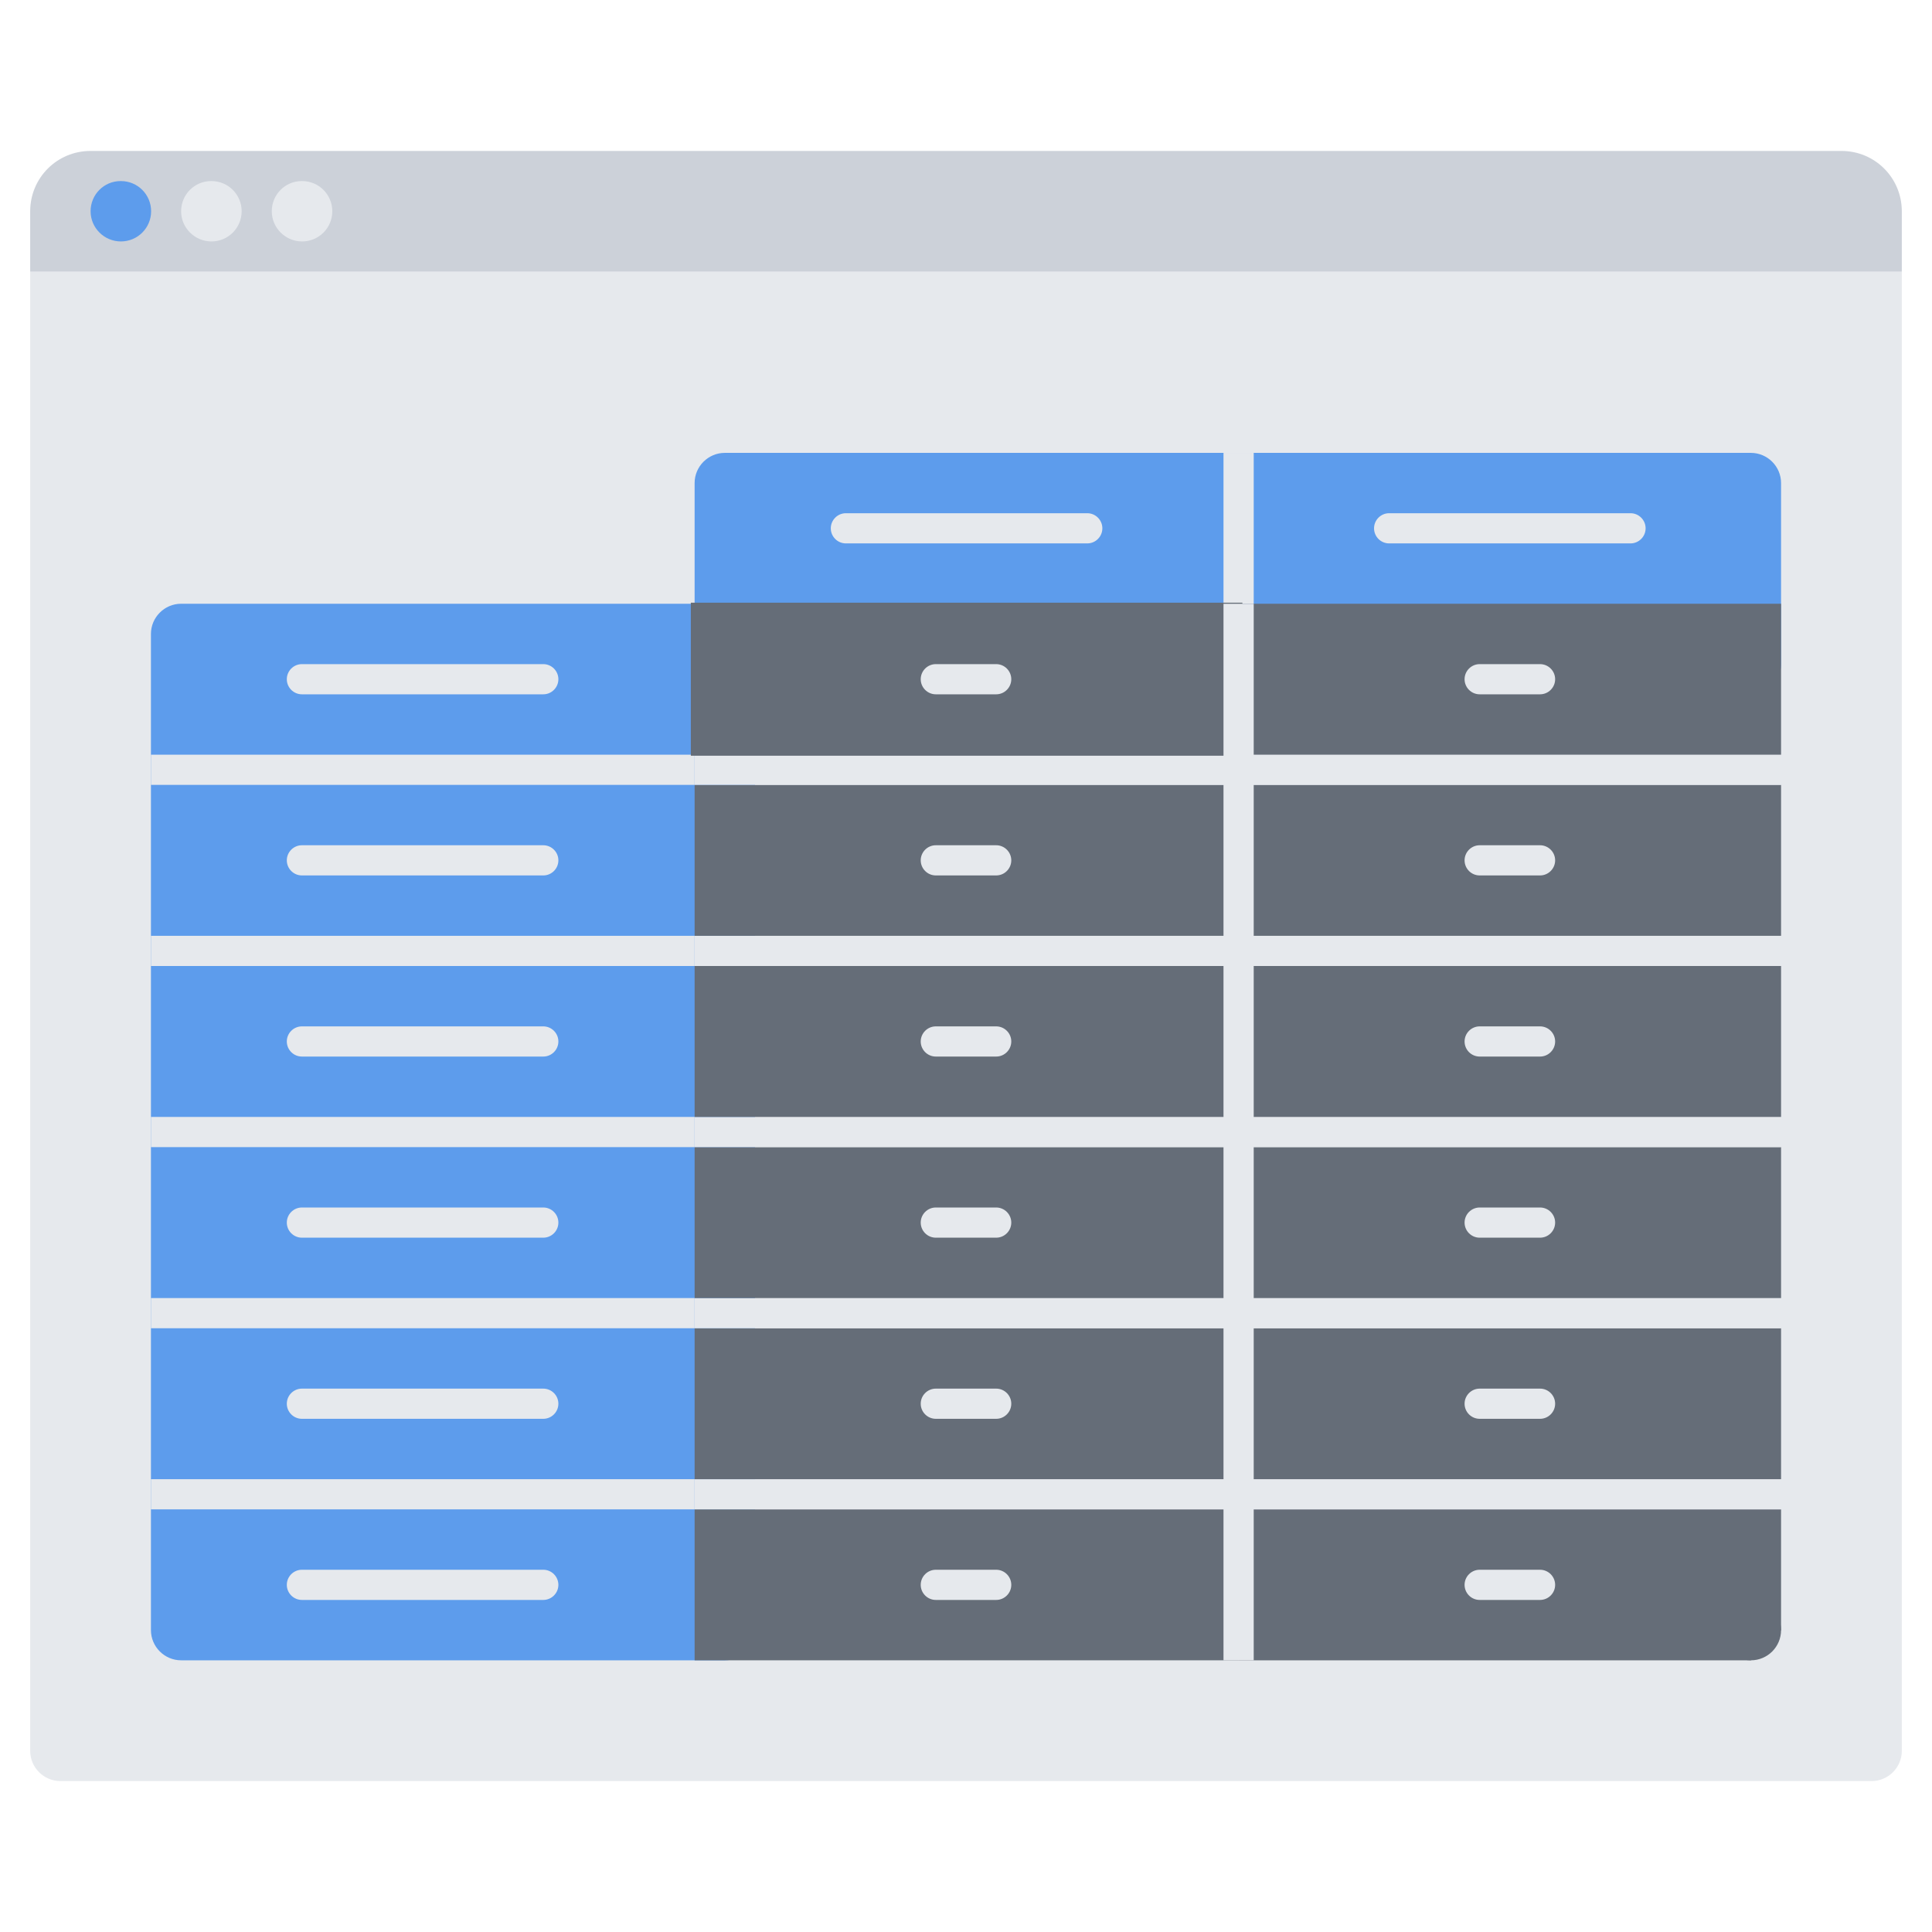 <?xml version="1.0" encoding="UTF-8" standalone="no"?>
<svg
   xmlns:dc="http://purl.org/dc/elements/1.1/"
   xmlns:cc="http://creativecommons.org/ns#"
   xmlns:rdf="http://www.w3.org/1999/02/22-rdf-syntax-ns#"
   xmlns:svg="http://www.w3.org/2000/svg"
   xmlns="http://www.w3.org/2000/svg"
   xmlns:sodipodi="http://sodipodi.sourceforge.net/DTD/sodipodi-0.dtd"
   xmlns:inkscape="http://www.inkscape.org/namespaces/inkscape"
   id="icons"
   enable-background="new 0 0 64 64"
   height="512"
   viewBox="0 0 64 64"
   width="512"
   version="1.1"
   sodipodi:docname="ui-table.svg"
   inkscape:version="0.92.4 (5da689c313, 2019-01-14)">
  <defs
     id="defs111" />
  <sodipodi:namedview
     pagecolor="#ffffff"
     bordercolor="#666666"
     borderopacity="1"
     objecttolerance="10"
     gridtolerance="10"
     guidetolerance="10"
     inkscape:pageopacity="0"
     inkscape:pageshadow="2"
     inkscape:window-width="1280"
     inkscape:window-height="973"
     id="namedview109"
     showgrid="false"
     inkscape:zoom="0.921875"
     inkscape:cx="222.50742"
     inkscape:cy="218.3126"
     inkscape:window-x="0"
     inkscape:window-y="25"
     inkscape:window-maximized="1"
     inkscape:current-layer="icons" />
  <path
     d="m1 58c0 .55.45 1 1 1h60c.55 0 1-.45 1-1v-49h-62z"
     fill="#e6e9ed"
     id="path2" />
  <path
     d="m63 7v2h-62v-2c0-1.109.89-2 2-2h58c1.11 0 2 .891 2 2z"
     fill="#ccd1d9"
     id="path4" />
  <path
     d="m4.006 5.998h-.01c-.553 0-.995.447-.995 1 0 .552.452 1 1.005 1s1-.448 1-1c0-.553-.447-1-1-1z"
     fill="#e6e9ed"
     id="path6"
     style="fill:#5d9cec;fill-opacity:1" />
  <path
     d="m7.005 5.998h-.01c-.552 0-.995.447-.995 1 0 .552.453 1 1.005 1 .553 0 1-.448 1-1 0-.553-.447-1-1-1z"
     fill="#e6e9ed"
     id="path8" />
  <path
     d="m10.008 5.998h-.01c-.553 0-.995.447-.995 1 0 .552.452 1 1.005 1s1-.448 1-1c0-.553-.447-1-1-1z"
     fill="#e6e9ed"
     id="path10" />
  <path
     d="m41.03 50h17.97v4l-1 1h-16.97z"
     fill="#fff"
     id="path12"
     style="fill:#656d78;fill-opacity:1" />
  <path
     d="m5 21c0-.55.45-1 1-1h18.012c.55 0 1 .45 1 1v33c0 .55-.45 1-1 1h-18.012c-.55 0-1-.45-1-1z"
     fill="#48cfad"
     id="path14"
     style="fill:#5d9cec;fill-opacity:1" />
  <path
     d="m23.01 16.002c0-.55.45-1 1-1h33.99c.55 0 1 .45 1 1v6.002c0 .55-.45 1-1 1h-33.99c-.55 0-1-.45-1-1z"
     fill="#48cfad"
     id="path16"
     style="fill:#5d9cec;fill-opacity:1" />
  <path
     d="m23.01 50h18.021v5h-18.021z"
     fill="#fff"
     id="path18"
     style="fill:#656d78;fill-opacity:1" />
  <path
     d="m40.53 15.002h1.001v4.999h-1.001z"
     fill="#37bc9b"
     id="path20"
     style="fill:#e6e9ed;fill-opacity:1" />
  <path
     d="m5 49h18.01v1h-18.01z"
     fill="#37bc9b"
     id="path22"
     style="fill:#e6e9ed;fill-opacity:1" />
  <path
     d="m23.01 49h35.99v1h-35.99z"
     fill="#e6e9ed"
     id="path24" />
  <path
     d="m41.03 44h17.97v5h-17.97z"
     fill="#fff"
     id="path26"
     style="fill:#656d78;fill-opacity:1" />
  <path
     d="m23.01 44h18.021v5h-18.021z"
     fill="#fff"
     id="path28"
     style="fill:#656d78;fill-opacity:1" />
  <path
     d="m5 43h18.01v1h-18.01z"
     fill="#37bc9b"
     id="path30"
     style="fill:#e6e9ed;fill-opacity:1" />
  <path
     d="m23.01 43h35.99v1h-35.99z"
     fill="#e6e9ed"
     id="path32" />
  <path
     d="m41.03 38h17.97v5h-17.97z"
     fill="#fff"
     id="path34"
     style="fill:#656d78;fill-opacity:1" />
  <path
     d="m23.01 38h18.021v5h-18.021z"
     fill="#fff"
     id="path36"
     style="fill:#656d78;fill-opacity:1" />
  <path
     d="m5 37h18.01v1h-18.01z"
     fill="#37bc9b"
     id="path38"
     style="fill:#e6e9ed;fill-opacity:1" />
  <path
     d="m23.01 37h35.99v1h-35.99z"
     fill="#e6e9ed"
     id="path40" />
  <path
     d="m41.03 32h17.97v5h-17.97z"
     fill="#fff"
     id="path42"
     style="fill:#656d78;fill-opacity:1" />
  <path
     d="m23.01 32h18.021v5h-18.021z"
     fill="#fff"
     id="path44"
     style="fill:#656d78;fill-opacity:1" />
  <path
     d="m5 31h18.01v1h-18.01z"
     fill="#37bc9b"
     id="path46"
     style="fill:#e6e9ed;fill-opacity:1" />
  <path
     d="m23.01 31h35.99v1h-35.99z"
     fill="#e6e9ed"
     id="path48" />
  <path
     d="m41.03 26h17.97v5h-17.97z"
     fill="#fff"
     id="path50"
     style="fill:#656d78;fill-opacity:1" />
  <path
     d="m23.01 26h18.021v5h-18.021z"
     fill="#fff"
     id="path52"
     style="fill:#656d78;fill-opacity:1" />
  <path
     d="m5 25h18.01v1h-18.01z"
     fill="#37bc9b"
     id="path54"
     style="fill:#e6e9ed;fill-opacity:1" />
  <path
     d="m23.01 25h35.99v1h-35.99z"
     fill="#e6e9ed"
     id="path56" />
  <path
     d="m41.03 20h17.97v5h-17.97z"
     fill="#fff"
     id="path58"
     style="fill:#656d78;fill-opacity:1" />
  <path
     d="m 22.885,19.965 h 18.271 v 5.069 H 22.885 Z"
     id="path60"
     inkscape:connector-curvature="0"
     style="fill:#656d78;stroke-width:1.014;fill-opacity:1" />
  <g
     fill="#e6e9ed"
     id="g86">
    <path
       d="m31 23h2c.275 0 .5-.225.5-.5s-.225-.5-.5-.5h-2c-.275 0-.5.225-.5.5s.225.5.5.5z"
       id="path62" />
    <path
       d="m31 29h2c.275 0 .5-.225.5-.5s-.225-.5-.5-.5h-2c-.275 0-.5.225-.5.5s.225.5.5.5z"
       id="path64" />
    <path
       d="m31 35h2c.275 0 .5-.225.5-.5s-.225-.5-.5-.5h-2c-.275 0-.5.225-.5.5s.225.5.5.5z"
       id="path66" />
    <path
       d="m31 41h2c.275 0 .5-.225.5-.5s-.225-.5-.5-.5h-2c-.275 0-.5.225-.5.5s.225.5.5.5z"
       id="path68" />
    <path
       d="m31 47h2c.275 0 .5-.225.5-.5s-.225-.5-.5-.5h-2c-.275 0-.5.225-.5.5s.225.5.5.5z"
       id="path70" />
    <path
       d="m31 53h2c.275 0 .5-.225.5-.5s-.225-.5-.5-.5h-2c-.275 0-.5.225-.5.5s.225.5.5.5z"
       id="path72" />
    <path
       d="m49.016 23h2c.275 0 .5-.225.5-.5s-.225-.5-.5-.5h-2c-.275 0-.5.225-.5.5s.224.5.5.5z"
       id="path74" />
    <path
       d="m49.016 29h2c.275 0 .5-.225.5-.5s-.225-.5-.5-.5h-2c-.275 0-.5.225-.5.5s.224.5.5.5z"
       id="path76" />
    <path
       d="m49.016 35h2c.275 0 .5-.225.5-.5s-.225-.5-.5-.5h-2c-.275 0-.5.225-.5.5s.224.5.5.5z"
       id="path78" />
    <path
       d="m49.016 41h2c.275 0 .5-.225.5-.5s-.225-.5-.5-.5h-2c-.275 0-.5.225-.5.5s.224.5.5.5z"
       id="path80" />
    <path
       d="m49.016 47h2c.275 0 .5-.225.5-.5s-.225-.5-.5-.5h-2c-.275 0-.5.225-.5.5s.224.5.5.5z"
       id="path82" />
    <path
       d="m49.016 53h2c.275 0 .5-.225.5-.5s-.225-.5-.5-.5h-2c-.275 0-.5.225-.5.5s.224.5.5.5z"
       id="path84" />
  </g>
  <path
     d="m10.001 23h7.996c.275 0 .5-.225.5-.5s-.225-.5-.5-.5h-7.996c-.275 0-.5.225-.5.5s.225.5.5.5z"
     fill="#37bc9b"
     id="path88"
     style="fill:#e6e9ed;fill-opacity:1" />
  <path
     d="m10.001 29h7.996c.275 0 .5-.225.5-.5s-.225-.5-.5-.5h-7.996c-.275 0-.5.225-.5.5s.225.5.5.5z"
     fill="#37bc9b"
     id="path90"
     style="fill:#e6e9ed;fill-opacity:1" />
  <path
     d="m28.021 18.001h7.996c.275 0 .5-.225.5-.5s-.225-.5-.5-.5h-7.996c-.275 0-.5.225-.5.5s.225.5.5.5z"
     id="path92"
     fill="#37bc9b"
     style="fill:#e6e9ed;fill-opacity:1" />
  <path
     d="m46.017 18.001h7.996c.275 0 .5-.225.5-.5s-.225-.5-.5-.5h-7.996c-.275 0-.5.225-.5.5s.224.5.5.5z"
     fill="#37bc9b"
     id="path94"
     style="fill:#e6e9ed;fill-opacity:1" />
  <path
     d="m10.001 35h7.996c.275 0 .5-.225.5-.5s-.225-.5-.5-.5h-7.996c-.275 0-.5.225-.5.5s.225.5.5.5z"
     fill="#37bc9b"
     id="path96"
     style="fill:#e6e9ed;fill-opacity:1" />
  <path
     d="m10.001 41h7.996c.275 0 .5-.225.5-.5s-.225-.5-.5-.5h-7.996c-.275 0-.5.225-.5.5s.225.5.5.5z"
     fill="#37bc9b"
     id="path98"
     style="fill:#e6e9ed;fill-opacity:1" />
  <path
     d="m10.001 47h7.996c.275 0 .5-.225.5-.5s-.225-.5-.5-.5h-7.996c-.275 0-.5.225-.5.5s.225.5.5.5z"
     fill="#37bc9b"
     id="path100"
     style="fill:#e6e9ed;fill-opacity:1" />
  <path
     d="m10.001 53h7.996c.275 0 .5-.225.5-.5s-.225-.5-.5-.5h-7.996c-.275 0-.5.225-.5.5s.225.5.5.5z"
     fill="#37bc9b"
     id="path102"
     style="fill:#e6e9ed;fill-opacity:1" />
  <path
     d="m40.53 20.001h1.001v34.999h-1.001z"
     fill="#e6e9ed"
     id="path104" />
  <circle
     cx="58"
     cy="54"
     fill="#fff"
     r="1"
     id="circle106"
     style="fill:#656d78;fill-opacity:1" />
</svg>
